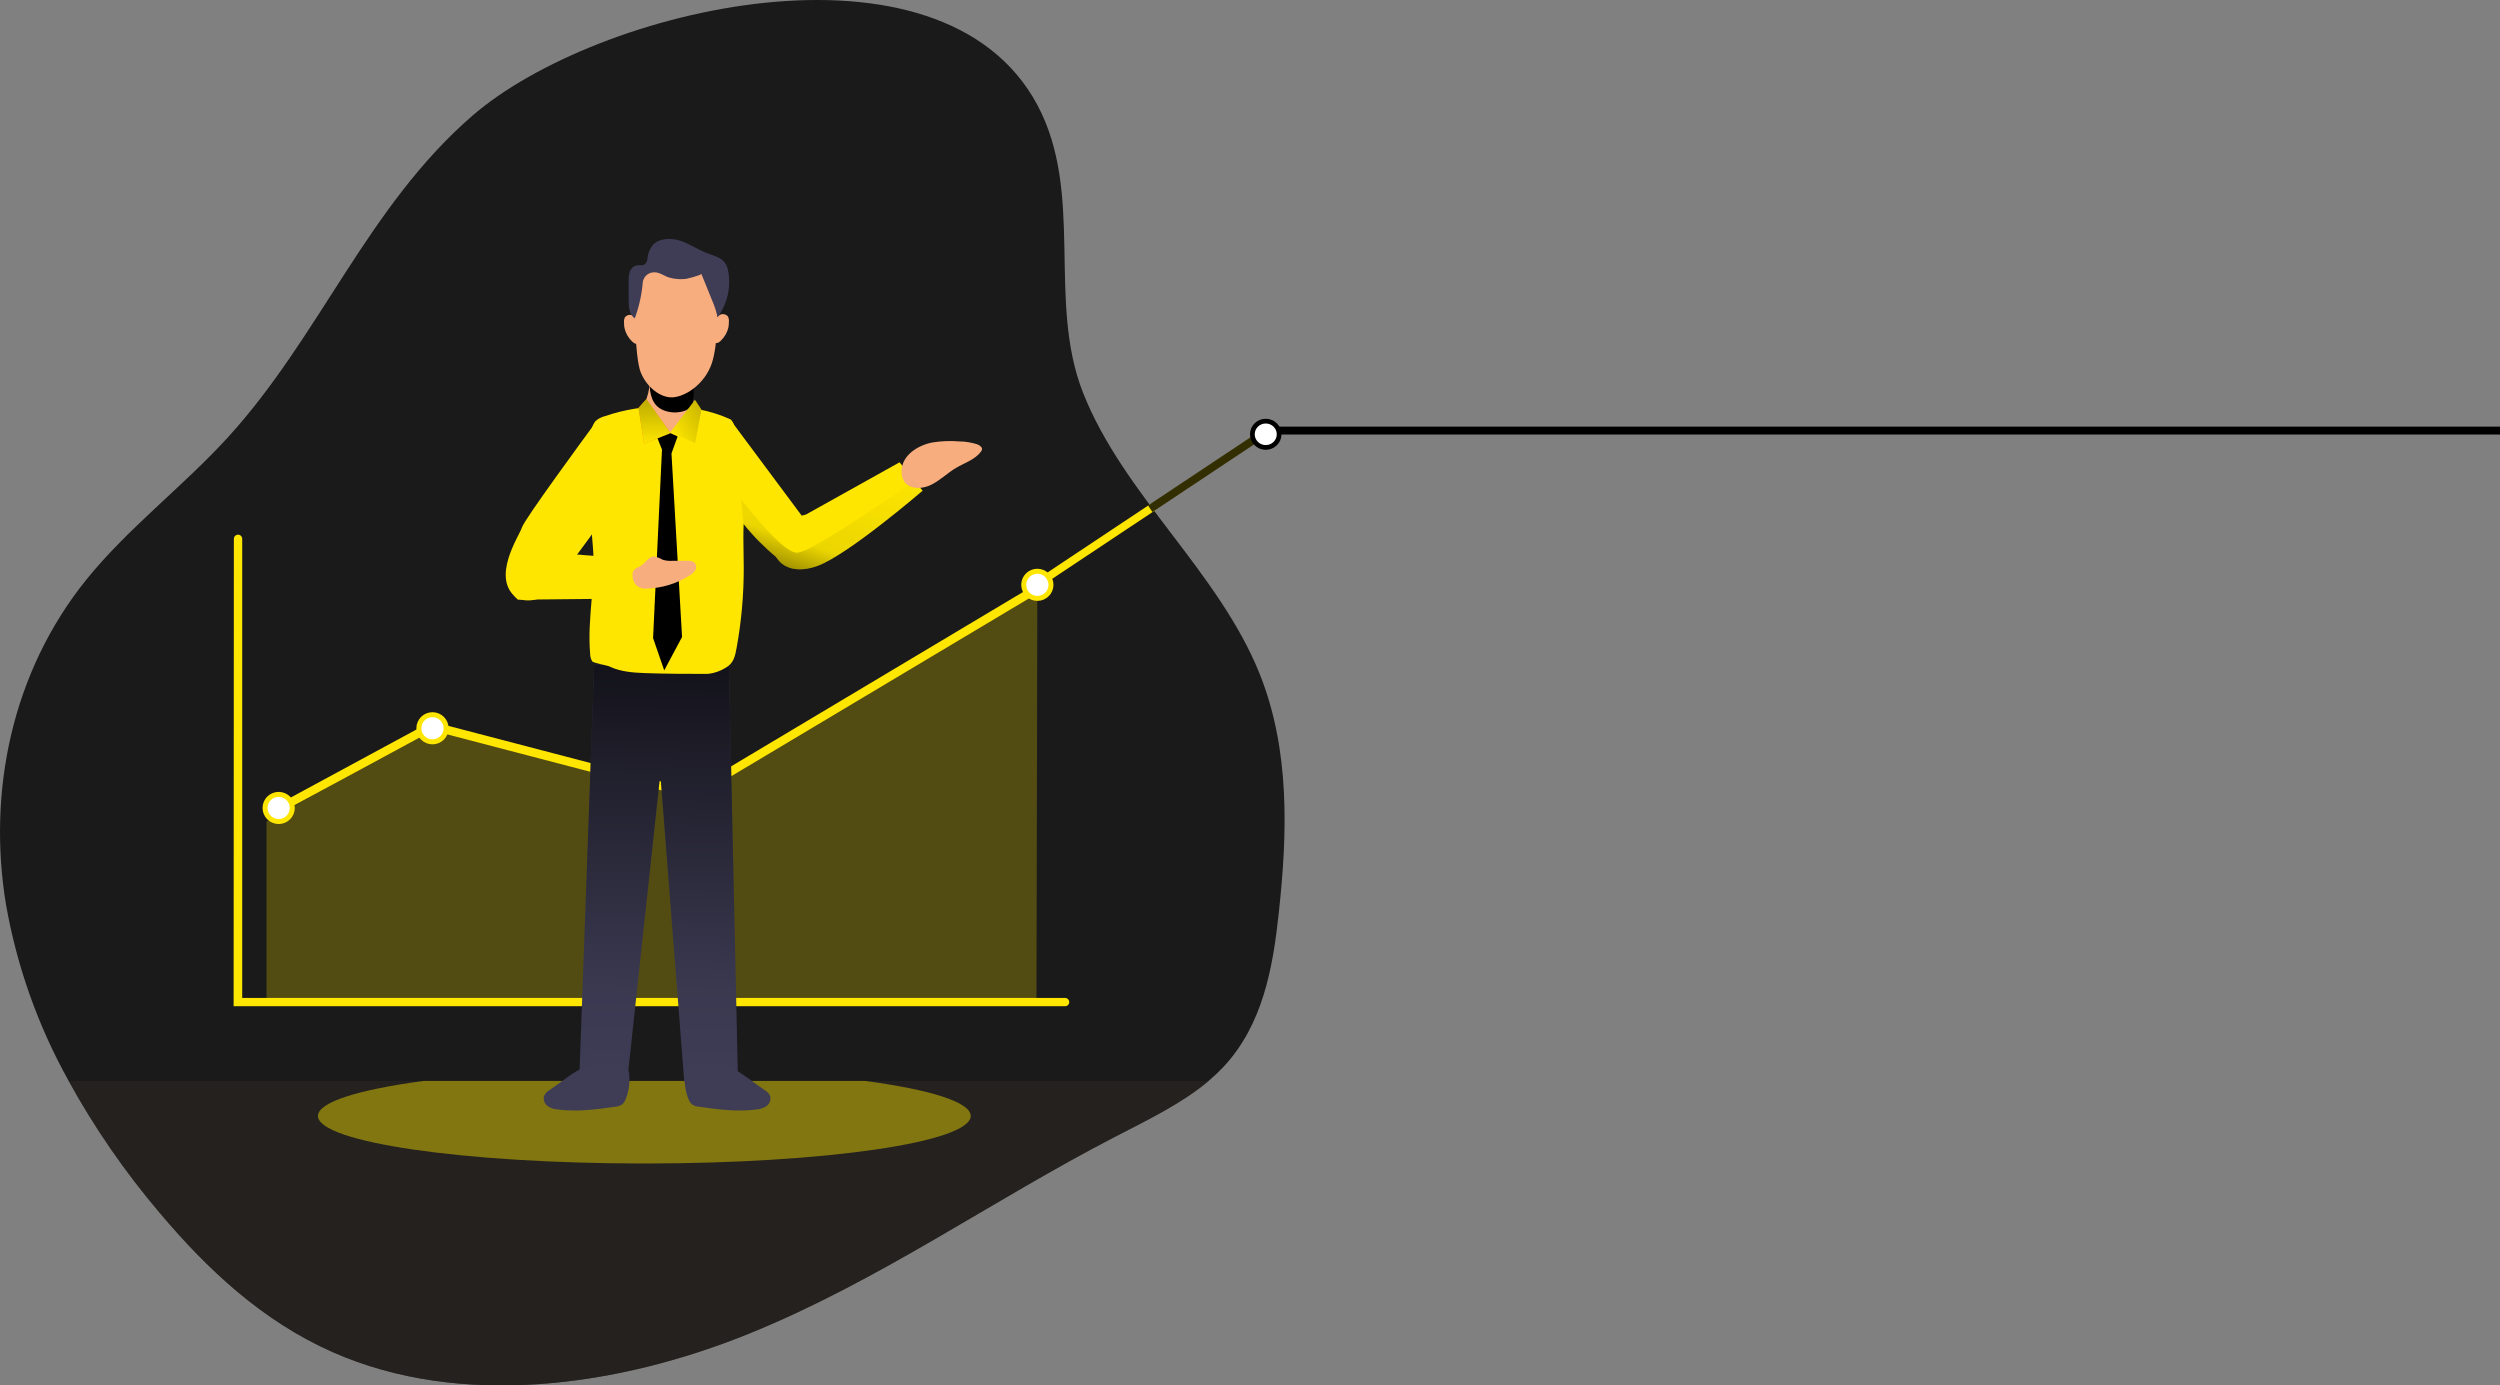 <svg width="794" height="440" viewBox="0 0 794 440" fill="none" xmlns="http://www.w3.org/2000/svg">
<rect x="0" y="0" width="794" height="440" fill="#808080" stroke="none"/>
<g clip-path="url(#clip0)">
<path opacity="0.8" d="M406.135 289.985C404.284 307.267 401.111 325.498 388.484 338.931C387.022 340.476 385.473 341.937 383.844 343.307C375.289 350.505 364.514 355.659 354.214 360.998C315.013 381.259 279.209 406.82 237.8 423.601C196.39 440.382 146.44 447.448 105.718 429.467C83.241 419.554 65.643 402.931 50.756 385.24C39.723 372.265 30.027 358.217 21.814 343.307C12.071 325.844 5.336 306.875 1.89 287.19C-3.981 251.598 3.675 213.567 27.407 184.117C40.51 167.863 57.949 154.655 72.162 139.139C101.54 107.067 116.586 65.74 149.983 36.791C189.303 2.649 298.909 -23.676 329.451 33.311C344.536 61.508 332.452 95.545 343.994 124.784C356.779 157.159 387.189 181.718 400.106 214.12C409.731 238.257 408.911 264.556 406.135 289.985Z" fill="black"/>
<path opacity="0.25" d="M84.644 317.22V260.918L137.357 231.297L220.044 252.231L329.465 185.739L329.174 318.235L84.644 317.22Z" fill="#FEE600"/>
<path d="M89.694 256.265L137.186 230.572L220.044 252.231L329.676 186.754" stroke="#FEE600" stroke-width="2.71" stroke-miterlimit="10" stroke-linecap="round"/>
<path d="M74.199 319.579H338.27C338.621 319.579 338.957 319.44 339.205 319.193C339.453 318.946 339.592 318.611 339.592 318.261C339.592 317.911 339.453 317.576 339.205 317.329C338.957 317.082 338.621 316.943 338.27 316.943H76.922V171.133C76.922 170.783 76.783 170.448 76.535 170.201C76.287 169.954 75.951 169.815 75.6 169.815C75.249 169.815 74.913 169.954 74.665 170.201C74.417 170.448 74.278 170.783 74.278 171.133L74.199 319.579Z" fill="#FEE600"/>
<path opacity="0.5" d="M383.884 343.308C375.33 350.505 364.554 355.659 354.255 360.998C315.014 381.26 279.21 406.82 237.801 423.601C196.391 440.382 146.441 447.448 105.719 429.467C83.242 419.554 65.644 402.931 50.757 385.241C39.724 372.266 30.028 358.217 21.815 343.308H383.884Z" fill="#302922"/>
<path opacity="0.43" d="M308.297 354.42C308.297 362.778 261.89 369.527 204.641 369.527C147.393 369.527 100.985 362.778 100.985 354.42C100.985 350.031 113.903 346.063 134.515 343.308H274.794C295.406 346.063 308.297 350.031 308.297 354.42Z" fill="#FEE600"/>
<path d="M188.723 211.049L184.029 341.343L199.26 342.767L209.718 245.771L217.334 343.65L234.35 341.884L231.507 211.853L188.723 211.049Z" fill="#3F3D56"/>
<path d="M188.723 211.049L184.029 341.343L199.26 342.767L209.718 245.771L217.334 343.65L234.35 341.884L231.507 211.853L188.723 211.049Z" fill="url(#paint0_linear)"/>
<path d="M257.884 173.559C257.958 174.666 257.755 175.774 257.293 176.784C256.832 177.794 256.126 178.674 255.24 179.346C253.111 180.914 249.951 179.477 246.593 176.986C242.759 173.84 239.264 170.305 236.161 166.44C235.143 165.188 234.522 164.371 234.522 164.371L232.036 133.432L254.605 163.751L255.081 164.384C256.681 167.199 257.638 170.332 257.884 173.559Z" fill="#FEE600"/>
<path d="M192.093 132.179C190.959 132.463 189.914 133.025 189.052 133.814C188.225 134.941 187.764 136.293 187.73 137.689C186.262 149.725 187.294 161.905 188.325 173.993C189.277 185.304 186.461 196.272 187.426 207.582C187.421 208.426 187.635 209.257 188.047 209.994C188.47 210.627 192.939 211.313 193.627 211.695C197.104 213.369 201.07 213.633 204.931 213.778C211.542 214.015 218.153 214.028 224.843 214.028C226.829 213.816 228.741 213.158 230.435 212.104C233 210.667 233.463 208.478 233.979 205.592C235.489 197.231 236.236 188.75 236.213 180.255C236.213 173.941 235.763 167.587 236.636 161.325C237.218 157.107 234.838 134.486 231.903 133.141C219.541 127.539 204.164 128.027 192.093 132.179Z" fill="#FEE600"/>
<path d="M233.649 208.123C233.486 209.016 233.127 209.863 232.596 210.602C232.066 211.34 231.378 211.952 230.582 212.394C228.885 213.441 226.973 214.094 224.989 214.305C218.378 214.305 211.768 214.305 205.078 214.042C201.217 213.91 197.25 213.646 193.76 211.972C193.086 211.642 188.604 210.891 188.194 210.258C187.781 209.526 187.567 208.699 187.572 207.859C186.607 196.535 189.437 185.581 188.471 174.27L188.075 169.591C187.215 159.045 186.607 148.499 187.876 137.953C187.947 136.792 188.267 135.659 188.815 134.631C188.901 134.469 189.008 134.318 189.133 134.183L189.212 134.091C190.759 136.253 191.38 147.273 191.631 155.499C191.392 157.246 191.344 159.014 191.486 160.772C191.83 163.342 193.072 163.408 193.747 171.318C194.712 182.628 188.789 189.957 189.78 201.268C190.396 202.943 191.198 204.544 192.173 206.04C194.398 208.046 196.752 209.904 199.22 211.603C202.698 213.264 211.437 213.172 215.298 213.33C221.908 213.567 226.06 208.215 232.697 208.228C233.017 208.225 233.336 208.19 233.649 208.123Z" fill="url(#paint1_linear)"/>
<path d="M205.276 126.84C204.653 128.173 204.341 129.629 204.364 131.098C204.61 132.437 205.316 133.649 206.36 134.526C207.957 135.943 209.94 136.857 212.057 137.153C214.175 137.448 216.333 137.112 218.259 136.187C219.499 135.645 220.484 134.649 221.009 133.405C221.288 132.091 221.215 130.727 220.798 129.451C220.327 127.284 220.074 125.076 220.044 122.859C220.123 121.647 219.994 120.43 219.661 119.261C219.13 118.116 218.256 117.164 217.16 116.536C216.063 115.908 214.798 115.635 213.539 115.754C211.675 115.846 207.484 116.954 206.532 118.746C206.056 119.669 206.4 121.937 206.228 123.031C206.023 124.326 205.704 125.601 205.276 126.84Z" fill="#F7AD7E"/>
<path d="M206.558 118.588C206.558 118.588 205.236 125.997 208.832 129.134C212.429 132.272 219.41 131.085 220.176 128.08C220.943 125.074 219.462 117.296 219.462 117.296L206.558 118.588Z" fill="url(#paint2_linear)"/>
<path d="M226.06 115.411C223.878 121.831 217.995 125.812 213.87 126.181C209.745 126.55 205.263 122.82 203.451 118.14C201.64 113.46 201.402 95.532 201.402 95.532C201.35 94.339 201.586 93.15 202.089 92.066C202.658 90.747 203.716 86.793 205.13 85.712C211.674 84.01 218.563 84.156 225.029 86.133C226.351 87.32 227.091 91.116 227.395 91.815C227.539 92.242 227.633 92.684 227.673 93.133C228.228 97.457 227.99 109.809 226.06 115.411Z" fill="#F7AD7E"/>
<path d="M201.204 100.331C200.776 100.055 200.261 99.947 199.758 100.028C199.255 100.108 198.8 100.371 198.48 100.766C198.223 101.289 198.122 101.874 198.189 102.453C198.185 103.036 198.234 103.619 198.335 104.193C198.679 105.73 199.454 107.138 200.569 108.253C200.832 108.55 201.14 108.803 201.481 109.005C201.656 109.104 201.85 109.167 202.05 109.187C202.251 109.207 202.453 109.186 202.645 109.123C202.935 108.953 203.177 108.713 203.35 108.425C203.523 108.137 203.622 107.811 203.636 107.476C203.872 106.039 203.745 104.566 203.266 103.191C202.898 102.045 202.176 101.044 201.204 100.331Z" fill="#F7AD7E"/>
<path d="M228.479 100.093C228.907 99.818 229.422 99.71 229.925 99.79C230.428 99.871 230.883 100.134 231.203 100.528C231.458 101.052 231.559 101.637 231.494 102.216C231.492 102.799 231.443 103.381 231.349 103.956C231.008 105.494 230.232 106.903 229.114 108.016C228.851 108.316 228.544 108.574 228.202 108.781C228.026 108.878 227.832 108.938 227.631 108.956C227.431 108.974 227.229 108.95 227.038 108.886C226.746 108.718 226.502 108.479 226.328 108.19C226.155 107.902 226.058 107.574 226.047 107.238C225.811 105.802 225.939 104.329 226.417 102.954C226.786 101.808 227.507 100.807 228.479 100.093Z" fill="#F7AD7E"/>
<path d="M227.871 100.779C227.871 100.489 227.766 100.199 227.699 99.909C227.322 98.379 226.813 96.883 226.179 95.44L223.204 88.098L222.728 86.951C222.734 86.925 222.734 86.898 222.728 86.872C222.739 86.887 222.745 86.906 222.745 86.924C222.745 86.943 222.739 86.962 222.728 86.977C222.57 87.149 222.37 87.277 222.146 87.346C220.8 87.851 219.416 88.252 218.008 88.546C216.176 88.797 214.311 88.662 212.534 88.15C211.014 87.715 209.454 86.423 207.828 86.489H207.59C206.761 86.525 205.969 86.843 205.346 87.39C204.723 87.937 204.306 88.68 204.165 89.495C203.845 93.463 202.987 97.37 201.614 101.109C199.868 99.935 199.683 97.602 199.67 95.585C199.657 93.568 199.67 91.393 199.67 89.297C199.604 88.287 199.721 87.274 200.014 86.305C200.179 85.807 200.471 85.36 200.86 85.007C201.249 84.653 201.722 84.406 202.235 84.288C203.081 84.143 204.046 84.42 204.76 83.958C205.031 83.715 205.248 83.418 205.398 83.087C205.548 82.756 205.628 82.397 205.633 82.034C205.778 80.557 206.327 79.148 207.219 77.96C209.216 75.627 213.024 75.469 216.038 76.458C219.053 77.446 221.644 79.292 224.592 80.412C226.589 81.177 228.889 81.731 230.172 83.352C230.784 84.235 231.174 85.253 231.309 86.318C231.743 88.835 231.663 91.413 231.072 93.899C230.481 96.384 229.392 98.724 227.871 100.779Z" fill="#3F3D56"/>
<path d="M191.711 157.318C191.81 161.687 190.539 165.977 188.075 169.591C187.916 169.841 187.744 170.078 187.572 170.316C184.029 175.048 179.137 181.705 176.4 185.884C175.176 187.852 173.315 189.344 171.125 190.114C168.935 190.883 166.546 190.884 164.356 190.116C155.497 183.775 165.069 169.986 165.77 167.521C166.471 165.056 185.761 138.823 188.815 134.644C188.815 134.644 189.08 134.288 189.132 134.196L189.212 134.104C190.759 136.266 191.38 147.286 191.631 155.512C191.684 156.132 191.697 156.738 191.711 157.318Z" fill="#FEE600"/>
<path d="M293.027 155.842C292.313 156.448 269.4 176.116 259.775 179.688C253.164 182.114 248.589 180.334 246.619 177.052C245.648 175.38 245.297 173.42 245.628 171.515C245.681 171.212 245.756 170.912 245.852 170.619C247.108 166.506 252.199 164.502 254.631 163.777C255.425 163.527 255.954 163.421 255.954 163.421L285.702 146.825L293.027 155.842Z" fill="#FEE600"/>
<path d="M205.276 126.775L212.971 137.584L204.535 140.959L202.803 129.569L205.276 126.775Z" fill="#FF8500"/>
<path d="M205.276 126.775L212.971 137.584L204.535 140.959L202.803 129.569L205.276 126.775Z" fill="#FEE600"/>
<path d="M205.276 126.775L212.971 137.584L204.535 140.959L202.803 129.569L205.276 126.775Z" fill="url(#paint3_linear)"/>
<path d="M220.735 127L213 137.177L220.774 140.775L222.771 130.085L220.735 127Z" fill="#FEE600"/>
<path d="M220.735 127L213 137.177L220.774 140.775L222.771 130.085L220.735 127Z" fill="url(#paint4_linear)"/>
<path d="M164.475 190.458L199.776 190.102L201.019 177.513L167.33 174.877C167.33 174.877 156.991 183.63 164.475 190.458Z" fill="#FEE600"/>
<path d="M303.59 148.631C306.34 147.009 309.633 145.994 311.523 143.477C311.691 143.277 311.813 143.043 311.88 142.791C312.012 142.013 311.193 141.473 310.466 141.143C308.596 140.531 306.642 140.21 304.675 140.194C301.851 139.962 299.011 140.069 296.213 140.511C291.466 141.407 286.059 144.716 286.336 150.173C286.601 155.275 291.77 155.842 295.591 154.036C298.527 152.651 300.827 150.265 303.59 148.631Z" fill="#F7AD7E"/>
<path d="M208.832 139.245L210.247 142.778L207.418 202.665L210.961 212.908L216.62 202.309L213.262 144.017L215.205 138.625L212.971 137.584L208.832 139.245Z" fill="url(#paint5_linear)"/>
<path d="M293.027 155.842C292.313 156.448 269.4 176.116 259.775 179.688C253.164 182.114 248.589 180.334 246.619 177.052C242.786 173.905 239.29 170.371 236.188 166.506L235.394 158.597C238.622 162.837 242.115 166.87 245.852 170.672C248.682 173.453 251.445 175.602 253.204 175.549C254.869 175.207 256.462 174.578 257.91 173.69C268.329 168.246 290.422 152.757 290.422 152.757L293.027 155.842Z" fill="url(#paint6_linear)"/>
<path d="M174.602 346.168C173.767 346.596 173.111 347.306 172.751 348.172C172.625 348.758 172.673 349.368 172.889 349.928C173.105 350.487 173.48 350.972 173.968 351.322C174.917 351.95 176.017 352.315 177.154 352.377C183.223 353.168 189.318 352.377 195.333 351.507C196.161 351.462 196.961 351.193 197.647 350.729C198.173 350.233 198.564 349.611 198.784 348.923C199.662 346.676 200.032 344.264 199.868 341.858C199.898 341.191 199.771 340.527 199.498 339.919C199.225 339.31 198.813 338.773 198.295 338.351C197.793 338.101 197.242 337.966 196.682 337.956C193.191 337.679 188.947 337.507 185.655 338.905C181.808 340.566 178.132 343.822 174.602 346.168Z" fill="#3F3D56"/>
<path d="M242.785 346.168C243.621 346.596 244.277 347.306 244.636 348.172C244.762 348.758 244.715 349.368 244.498 349.928C244.282 350.487 243.908 350.972 243.42 351.322C242.471 351.95 241.371 352.315 240.233 352.377C234.165 353.168 228.07 352.377 222.041 351.507C221.217 351.46 220.422 351.191 219.74 350.729C219.214 350.233 218.823 349.611 218.603 348.923C217.719 346.678 217.349 344.264 217.519 341.858C217.489 341.191 217.616 340.527 217.889 339.919C218.162 339.31 218.574 338.773 219.092 338.351C219.59 338.103 220.136 337.968 220.692 337.956C224.196 337.679 228.44 337.507 231.719 338.905C235.579 340.566 239.242 343.822 242.785 346.168Z" fill="#3F3D56"/>
<path d="M218.59 183.01C219.421 182.608 220.146 182.017 220.705 181.284C220.976 180.911 221.116 180.46 221.104 180C221.092 179.54 220.929 179.097 220.639 178.739C220.314 178.489 219.942 178.305 219.545 178.198C219.147 178.092 218.733 178.065 218.325 178.12H213.407C212.397 178.184 211.383 178.059 210.419 177.751C209.621 177.283 208.756 176.941 207.854 176.736C205.977 176.657 204.959 178.924 203.306 179.86C202.65 180.117 202.036 180.468 201.481 180.901C200.331 182.127 200.966 184.605 201.944 185.765C202.399 186.211 202.95 186.547 203.555 186.748C204.16 186.949 204.803 187.01 205.435 186.926C210.09 186.806 214.63 185.454 218.59 183.01Z" fill="#F7AD7E"/>
<path d="M137.357 235.608C139.745 235.608 141.681 233.678 141.681 231.297C141.681 228.917 139.745 226.987 137.357 226.987C134.97 226.987 133.034 228.917 133.034 231.297C133.034 233.678 134.97 235.608 137.357 235.608Z" fill="white" stroke="#FEE600" stroke-width="1.59" stroke-miterlimit="10" stroke-linecap="round"/>
<path d="M329.465 190.05C331.852 190.05 333.788 188.12 333.788 185.739C333.788 183.358 331.852 181.428 329.465 181.428C327.077 181.428 325.141 183.358 325.141 185.739C325.141 188.12 327.077 190.05 329.465 190.05Z" fill="white" stroke="#FEE600" stroke-width="1.59" stroke-miterlimit="10" stroke-linecap="round"/>
<path d="M88.504 260.918C90.892 260.918 92.828 258.988 92.828 256.607C92.828 254.227 90.892 252.297 88.504 252.297C86.117 252.297 84.181 254.227 84.181 256.607C84.181 258.988 86.117 260.918 88.504 260.918Z" fill="white" stroke="#FEE600" stroke-width="1.59" stroke-miterlimit="10" stroke-linecap="round"/>
</g>
<line x1="332.308" y1="183.574" x2="366.308" y2="160.959" stroke="#FEE600" stroke-width="2.5"/>
<line x1="365.308" y1="161.574" x2="399.308" y2="138.959" stroke="#332E00" stroke-width="2.5"/>
<line x1="405" y1="136.75" x2="794" y2="136.75" stroke="black" stroke-width="2.5"/>
<path d="M406.25 137.929C406.25 140.228 404.357 142.109 402 142.109C399.643 142.109 397.75 140.228 397.75 137.929C397.75 135.631 399.643 133.75 402 133.75C404.357 133.75 406.25 135.631 406.25 137.929Z" fill="white" stroke="black" stroke-width="1.5"/>
<defs>
<linearGradient id="paint0_linear" x1="213.354" y1="159.783" x2="209.122" y2="345.286" gradientUnits="userSpaceOnUse">
<stop offset="0.01"/>
<stop offset="0.83" stop-opacity="0.07"/>
<stop offset="1" stop-opacity="0"/>
</linearGradient>
<linearGradient id="paint1_linear" x1="9913.83" y1="16627.8" x2="10329.7" y2="7887.92" gradientUnits="userSpaceOnUse">
<stop offset="0.01"/>
<stop offset="0.83" stop-opacity="0.07"/>
<stop offset="1" stop-opacity="0"/>
</linearGradient>
<linearGradient id="paint2_linear" x1="3161.68" y1="1317.13" x2="3253.01" y2="1632.27" gradientUnits="userSpaceOnUse">
<stop offset="0.01"/>
<stop offset="0.83" stop-opacity="0.07"/>
<stop offset="1" stop-opacity="0"/>
</linearGradient>
<linearGradient id="paint3_linear" x1="207.887" y1="126.775" x2="207.887" y2="140.959" gradientUnits="userSpaceOnUse">
<stop stop-opacity="0.26"/>
<stop offset="1" stop-opacity="0"/>
</linearGradient>
<linearGradient id="paint4_linear" x1="223" y1="131" x2="213" y2="137" gradientUnits="userSpaceOnUse">
<stop stop-opacity="0.19"/>
<stop offset="1" stop-opacity="0"/>
</linearGradient>
<linearGradient id="paint5_linear" x1="1563.71" y1="8280.85" x2="2898.34" y2="8579.44" gradientUnits="userSpaceOnUse">
<stop offset="0.01"/>
<stop offset="0.83" stop-opacity="0.07"/>
<stop offset="1" stop-opacity="0"/>
</linearGradient>
<linearGradient id="paint6_linear" x1="248.417" y1="202.125" x2="269.302" y2="142.199" gradientUnits="userSpaceOnUse">
<stop offset="0.01"/>
<stop offset="0.48" stop-opacity="0.07"/>
<stop offset="1" stop-opacity="0"/>
</linearGradient>
<clipPath id="clip0">
<rect width="408" height="440" fill="white"/>
</clipPath>
</defs>
</svg>
